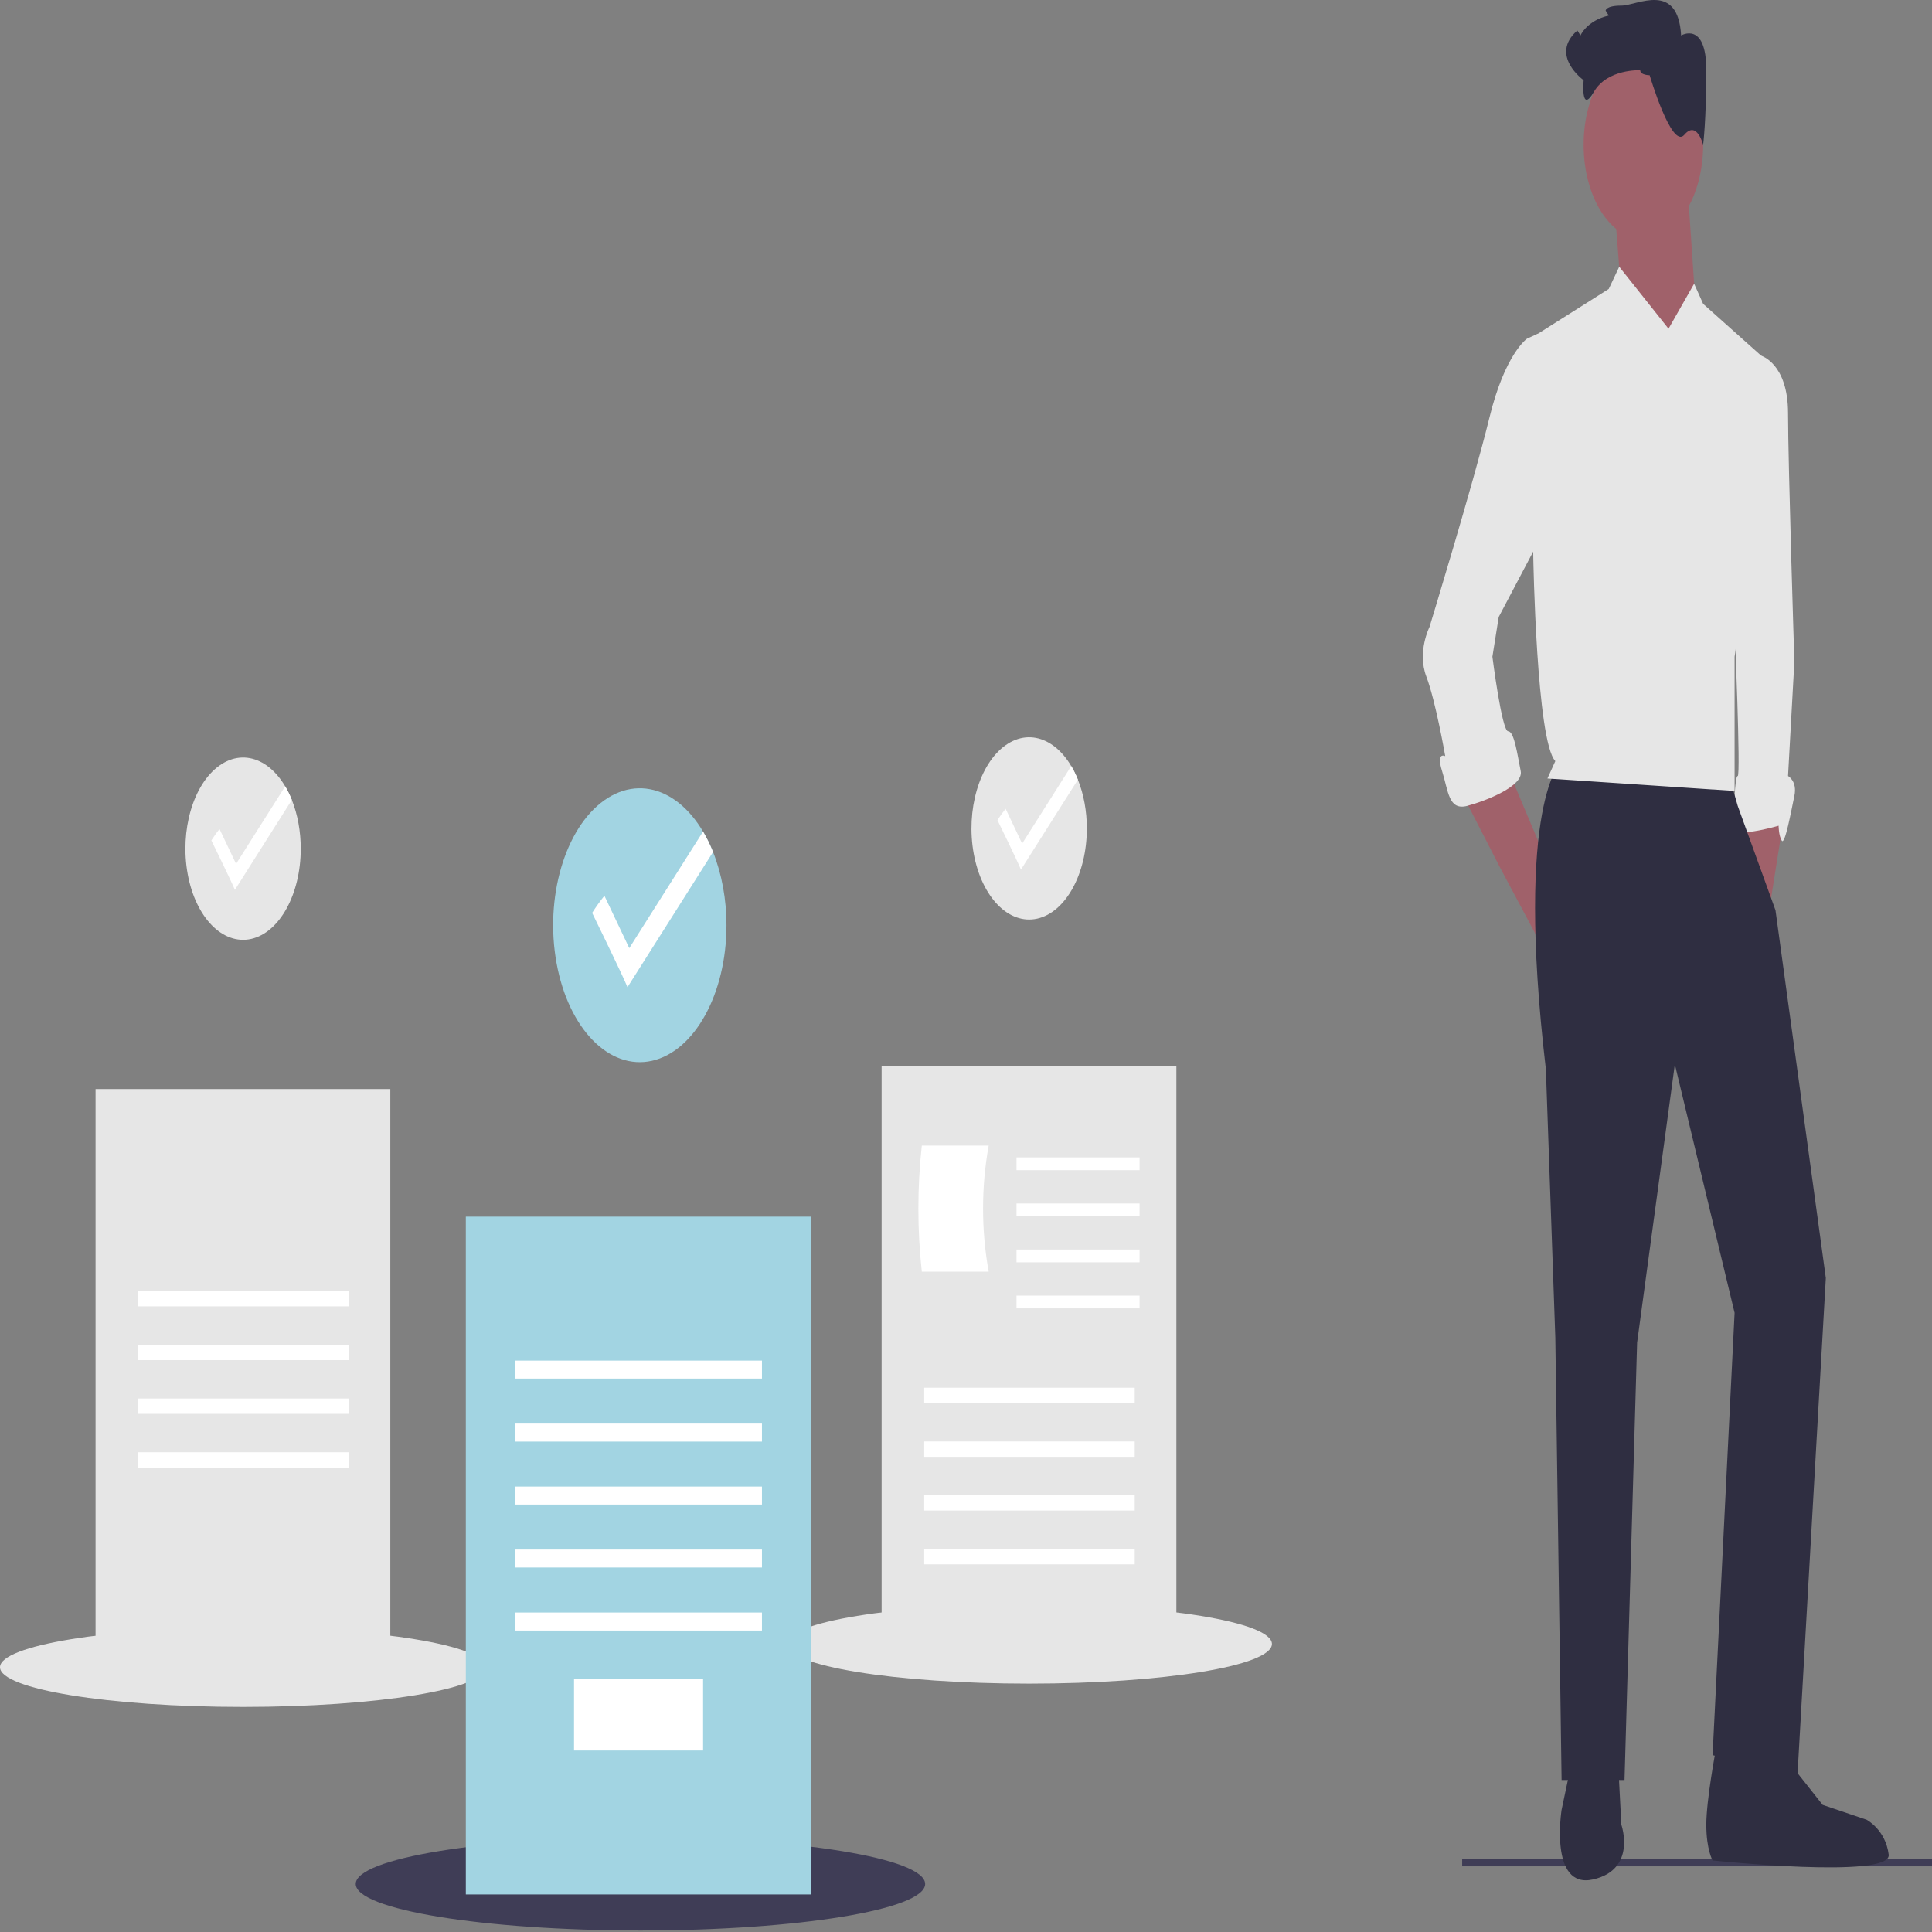 <?xml version="1.0" encoding="UTF-8"?>
<svg xmlns="http://www.w3.org/2000/svg" xmlns:xlink="http://www.w3.org/1999/xlink" width="160px" height="160px" viewBox="0 0 160 160" version="1.1">
<rect x="0" y="0" width="160" height="160" fill="#808080" stroke="none"/>
<g id="surface1">
<path style=" stroke:none;fill-rule:nonzero;fill:rgb(24.706%,23.922%,33.725%);fill-opacity:1;" d="M 121.09 153.965 L 160.004 153.965 L 160.004 154.562 L 121.09 154.562 Z M 121.09 153.965 "/>
<path style=" stroke:none;fill-rule:nonzero;fill:rgb(62.745%,38.039%,41.569%);fill-opacity:1;" d="M 144.695 66.738 L 144.695 70.852 L 146.516 75.383 L 147.82 67.148 Z M 144.695 66.738 "/>
<path style=" stroke:none;fill-rule:nonzero;fill:rgb(90.196%,90.196%,90.196%);fill-opacity:1;" d="M 144.434 30.102 L 145.855 29.461 C 145.855 29.461 148.078 30.102 148.078 34.219 C 148.078 38.336 148.602 54.801 148.602 54.801 L 148.078 64.266 C 148.078 64.266 148.859 64.68 148.602 65.914 C 148.34 67.148 147.82 70.031 147.559 69.617 C 147.297 69.207 147.297 68.383 147.297 68.383 C 147.297 68.383 143.129 69.617 143.391 68.383 C 143.652 67.148 143.652 64.266 143.91 64.266 C 144.172 64.266 143.652 51.918 143.652 51.918 Z M 144.434 30.102 "/>
<path style=" stroke:none;fill-rule:nonzero;fill:rgb(62.745%,38.039%,41.569%);fill-opacity:1;" d="M 120.859 65.297 L 124.246 71.883 L 128.414 79.703 L 129.715 70.234 L 127.387 69.66 L 125.027 64.062 Z M 120.859 65.297 "/>
<path style=" stroke:none;fill-rule:nonzero;fill:rgb(18.431%,18.039%,25.49%);fill-opacity:1;" d="M 129.324 63.031 C 129.324 63.031 125.418 66.324 128.023 88.555 L 128.805 110.781 L 129.324 147.414 L 134.535 147.414 L 135.578 111.191 L 138.703 88.141 L 143.652 108.723 L 141.828 145.355 L 148.859 147.004 L 151.207 105.84 L 147.039 75.383 L 143.91 66.738 L 143.262 64.473 Z M 129.324 63.031 "/>
<path style=" stroke:none;fill-rule:nonzero;fill:rgb(18.431%,18.039%,25.49%);fill-opacity:1;" d="M 130.105 146.18 L 129.324 149.883 C 129.324 149.883 128.281 156.469 131.93 155.648 C 135.578 154.824 134.273 151.117 134.273 151.117 L 134.016 146.18 Z M 130.105 146.18 "/>
<path style=" stroke:none;fill-rule:nonzero;fill:rgb(18.431%,18.039%,25.49%);fill-opacity:1;" d="M 142.09 144.945 C 142.09 144.945 141.309 149.062 141.309 151.117 C 141.309 153.176 141.828 154.074 141.828 154.074 C 141.828 154.074 156.676 155.648 156.414 153.59 C 156.156 151.531 154.59 150.707 154.59 150.707 L 150.945 149.473 L 148.34 146.18 L 143.129 144.121 Z M 142.09 144.945 "/>
<path style=" stroke:none;fill-rule:nonzero;fill:rgb(62.745%,38.039%,41.569%);fill-opacity:1;" d="M 141.047 11.992 C 141.047 16.312 138.832 19.812 136.098 19.812 C 133.363 19.812 131.148 16.312 131.148 11.992 C 131.148 7.672 133.363 4.172 136.098 4.172 C 138.832 4.172 141.047 7.672 141.047 11.992 Z M 141.047 11.992 "/>
<path style=" stroke:none;fill-rule:nonzero;fill:rgb(62.745%,38.039%,41.569%);fill-opacity:1;" d="M 139.746 15.285 L 140.527 26.809 L 138.703 32.16 L 134.273 24.34 L 133.754 17.754 Z M 139.746 15.285 "/>
<path style=" stroke:none;fill-rule:nonzero;fill:rgb(90.196%,90.196%,90.196%);fill-opacity:1;" d="M 138.18 27.223 L 134.098 22.09 L 133.23 23.93 L 126.719 28.047 L 126.98 46.156 C 126.98 46.156 127.242 61.387 128.805 63.031 L 128.152 64.473 L 143.652 65.504 L 143.652 54.387 L 147.039 30.516 L 141.047 25.164 L 140.301 23.496 Z M 138.18 27.223 "/>
<path style=" stroke:none;fill-rule:nonzero;fill:rgb(90.196%,90.196%,90.196%);fill-opacity:1;" d="M 127.762 28.867 L 127.383 27.625 L 126.461 28.047 C 126.461 28.047 124.637 29.281 123.336 34.633 C 122.031 39.98 118.387 51.918 118.387 51.918 C 118.387 51.918 117.344 53.977 118.125 56.035 C 118.906 58.094 119.688 62.621 119.688 62.621 C 119.688 62.621 118.906 62.211 119.426 63.855 C 119.949 65.504 119.949 67.148 121.512 66.738 C 123.074 66.324 126.199 65.09 125.938 63.855 C 125.68 62.621 125.418 60.562 124.898 60.562 C 124.375 60.562 123.594 54.387 123.594 54.387 L 124.117 51.094 L 128.023 43.688 Z M 127.762 28.867 "/>
<path style=" stroke:none;fill-rule:nonzero;fill:rgb(18.431%,18.039%,25.49%);fill-opacity:1;" d="M 136.617 6.23 C 136.617 6.23 135.836 6.23 135.836 5.816 C 135.836 5.816 133.113 5.688 132 7.605 C 130.887 9.523 131.148 6.641 131.148 6.641 C 131.148 6.641 128.281 4.582 130.629 2.523 L 130.887 2.938 C 130.887 2.938 131.41 1.703 133.23 1.289 L 132.973 0.879 C 132.973 0.879 132.973 0.465 134.273 0.465 C 135.578 0.465 138.961 -1.59 139.223 2.938 C 139.223 2.938 141.309 1.703 141.309 5.816 C 141.309 9.934 141.047 11.992 141.047 11.992 C 141.047 11.992 140.527 9.934 139.484 11.168 C 138.441 12.402 136.617 6.23 136.617 6.23 Z M 136.617 6.23 "/>
<path style=" stroke:none;fill-rule:nonzero;fill:rgb(90.196%,90.196%,90.196%);fill-opacity:1;" d="M 40.238 138.074 C 40.238 139.887 31.23 141.359 20.117 141.359 C 9.008 141.359 0 139.887 0 138.074 C 0 136.258 9.008 134.789 20.117 134.789 C 31.23 134.789 40.238 136.258 40.238 138.074 Z M 40.238 138.074 "/>
<path style=" stroke:none;fill-rule:nonzero;fill:rgb(90.196%,90.196%,90.196%);fill-opacity:1;" d="M 7.914 90.191 L 32.324 90.191 L 32.324 138.09 L 7.914 138.09 Z M 7.914 90.191 "/>
<path style=" stroke:none;fill-rule:nonzero;fill:rgb(100%,100%,100%);fill-opacity:1;" d="M 11.441 106.918 L 28.875 106.918 L 28.875 108.188 L 11.441 108.188 Z M 11.441 106.918 "/>
<path style=" stroke:none;fill-rule:nonzero;fill:rgb(100%,100%,100%);fill-opacity:1;" d="M 11.441 111.367 L 28.875 111.367 L 28.875 112.641 L 11.441 112.641 Z M 11.441 111.367 "/>
<path style=" stroke:none;fill-rule:nonzero;fill:rgb(100%,100%,100%);fill-opacity:1;" d="M 11.441 115.82 L 28.875 115.82 L 28.875 117.09 L 11.441 117.09 Z M 11.441 115.82 "/>
<path style=" stroke:none;fill-rule:nonzero;fill:rgb(100%,100%,100%);fill-opacity:1;" d="M 11.441 120.27 L 28.875 120.27 L 28.875 121.543 L 11.441 121.543 Z M 11.441 120.27 "/>
<path style=" stroke:none;fill-rule:nonzero;fill:rgb(90.196%,90.196%,90.196%);fill-opacity:1;" d="M 24.906 70.289 C 24.906 74.047 23.152 77.23 20.801 77.758 C 18.445 78.281 16.203 75.992 15.543 72.379 C 14.883 68.77 16.004 64.941 18.172 63.402 C 20.34 61.859 22.895 63.07 24.168 66.246 C 24.652 67.457 24.906 68.859 24.906 70.289 Z M 24.906 70.289 "/>
<path style=" stroke:none;fill-rule:nonzero;fill:rgb(100%,100%,100%);fill-opacity:1;" d="M 24.168 66.246 L 19.453 73.695 C 19.156 72.973 17.504 69.602 17.504 69.602 C 17.719 69.266 17.941 68.949 18.18 68.66 L 19.551 71.543 L 23.617 65.121 C 23.82 65.469 24.008 65.844 24.168 66.246 Z M 24.168 66.246 "/>
<path style=" stroke:none;fill-rule:nonzero;fill:rgb(90.196%,90.196%,90.196%);fill-opacity:1;" d="M 105.336 136.145 C 105.336 137.961 96.328 139.43 85.219 139.43 C 74.105 139.43 65.098 137.961 65.098 136.145 C 65.098 134.332 74.105 132.859 85.219 132.859 C 96.328 132.859 105.336 134.332 105.336 136.145 Z M 105.336 136.145 "/>
<path style=" stroke:none;fill-rule:nonzero;fill:rgb(90.196%,90.196%,90.196%);fill-opacity:1;" d="M 73.012 88.262 L 97.422 88.262 L 97.422 136.16 L 73.012 136.16 Z M 73.012 88.262 "/>
<path style=" stroke:none;fill-rule:nonzero;fill:rgb(100%,100%,100%);fill-opacity:1;" d="M 76.539 114.926 L 93.973 114.926 L 93.973 116.199 L 76.539 116.199 Z M 76.539 114.926 "/>
<path style=" stroke:none;fill-rule:nonzero;fill:rgb(100%,100%,100%);fill-opacity:1;" d="M 76.539 119.375 L 93.973 119.375 L 93.973 120.648 L 76.539 120.648 Z M 76.539 119.375 "/>
<path style=" stroke:none;fill-rule:nonzero;fill:rgb(100%,100%,100%);fill-opacity:1;" d="M 76.539 123.828 L 93.973 123.828 L 93.973 125.098 L 76.539 125.098 Z M 76.539 123.828 "/>
<path style=" stroke:none;fill-rule:nonzero;fill:rgb(100%,100%,100%);fill-opacity:1;" d="M 76.539 128.277 L 93.973 128.277 L 93.973 129.551 L 76.539 129.551 Z M 76.539 128.277 "/>
<path style=" stroke:none;fill-rule:nonzero;fill:rgb(100%,100%,100%);fill-opacity:1;" d="M 81.879 105.312 L 76.34 105.312 C 75.961 101.859 75.961 98.328 76.34 94.875 L 81.879 94.875 C 81.258 98.281 81.258 101.902 81.879 105.312 Z M 81.879 105.312 "/>
<path style=" stroke:none;fill-rule:nonzero;fill:rgb(100%,100%,100%);fill-opacity:1;" d="M 84.184 95.852 L 94.375 95.852 L 94.375 96.91 L 84.184 96.91 Z M 84.184 95.852 "/>
<path style=" stroke:none;fill-rule:nonzero;fill:rgb(100%,100%,100%);fill-opacity:1;" d="M 84.184 99.668 L 94.375 99.668 L 94.375 100.727 L 84.184 100.727 Z M 84.184 99.668 "/>
<path style=" stroke:none;fill-rule:nonzero;fill:rgb(100%,100%,100%);fill-opacity:1;" d="M 84.184 103.48 L 94.375 103.48 L 94.375 104.539 L 84.184 104.539 Z M 84.184 103.48 "/>
<path style=" stroke:none;fill-rule:nonzero;fill:rgb(100%,100%,100%);fill-opacity:1;" d="M 84.184 107.297 L 94.375 107.297 L 94.375 108.355 L 84.184 108.355 Z M 84.184 107.297 "/>
<path style=" stroke:none;fill-rule:nonzero;fill:rgb(90.196%,90.196%,90.196%);fill-opacity:1;" d="M 90.008 68.613 C 90.004 72.371 88.254 75.551 85.898 76.078 C 83.543 76.602 81.305 74.312 80.641 70.703 C 79.98 67.094 81.102 63.266 83.27 61.723 C 85.438 60.18 87.996 61.395 89.266 64.57 C 89.75 65.777 90.008 67.18 90.008 68.613 Z M 90.008 68.613 "/>
<path style=" stroke:none;fill-rule:nonzero;fill:rgb(100%,100%,100%);fill-opacity:1;" d="M 89.266 64.57 L 84.551 72.016 C 84.254 71.293 82.605 67.922 82.605 67.922 C 82.816 67.586 83.043 67.27 83.281 66.98 L 84.648 69.863 L 88.715 63.441 C 88.922 63.789 89.105 64.168 89.266 64.57 Z M 89.266 64.57 "/>
<path style=" stroke:none;fill-rule:nonzero;fill:rgb(24.706%,23.922%,33.725%);fill-opacity:1;" d="M 76.617 156.023 C 76.617 158.148 66.062 159.875 53.039 159.875 C 40.02 159.875 29.461 158.148 29.461 156.023 C 29.461 153.898 40.02 152.172 53.039 152.172 C 66.062 152.172 76.617 153.898 76.617 156.023 Z M 76.617 156.023 "/>
<path style=" stroke:none;fill-rule:nonzero;fill:rgb(63.529%,83.137%,88.627%);fill-opacity:1;" d="M 38.578 100.758 L 67.188 100.758 L 67.188 156.891 L 38.578 156.891 Z M 38.578 100.758 "/>
<path style=" stroke:none;fill-rule:nonzero;fill:rgb(100%,100%,100%);fill-opacity:1;" d="M 42.664 112.68 L 63.102 112.68 L 63.102 114.168 L 42.664 114.168 Z M 42.664 112.68 "/>
<path style=" stroke:none;fill-rule:nonzero;fill:rgb(100%,100%,100%);fill-opacity:1;" d="M 42.664 117.895 L 63.102 117.895 L 63.102 119.387 L 42.664 119.387 Z M 42.664 117.895 "/>
<path style=" stroke:none;fill-rule:nonzero;fill:rgb(100%,100%,100%);fill-opacity:1;" d="M 42.664 123.113 L 63.102 123.113 L 63.102 124.602 L 42.664 124.602 Z M 42.664 123.113 "/>
<path style=" stroke:none;fill-rule:nonzero;fill:rgb(100%,100%,100%);fill-opacity:1;" d="M 42.664 128.328 L 63.102 128.328 L 63.102 129.816 L 42.664 129.816 Z M 42.664 128.328 "/>
<path style=" stroke:none;fill-rule:nonzero;fill:rgb(100%,100%,100%);fill-opacity:1;" d="M 42.664 133.543 L 63.102 133.543 L 63.102 135.035 L 42.664 135.035 Z M 42.664 133.543 "/>
<path style=" stroke:none;fill-rule:nonzero;fill:rgb(100%,100%,100%);fill-opacity:1;" d="M 47.539 139.008 L 58.227 139.008 L 58.227 144.969 L 47.539 144.969 Z M 47.539 139.008 "/>
<path style=" stroke:none;fill-rule:nonzero;fill:rgb(63.529%,83.137%,88.627%);fill-opacity:1;" d="M 60.164 76.633 C 60.16 82.281 57.527 87.062 53.992 87.852 C 50.453 88.645 47.086 85.199 46.094 79.777 C 45.098 74.352 46.781 68.598 50.039 66.281 C 53.301 63.965 57.141 65.789 59.051 70.559 C 59.777 72.379 60.164 74.484 60.164 76.633 Z M 60.164 76.633 "/>
<path style=" stroke:none;fill-rule:nonzero;fill:rgb(100%,100%,100%);fill-opacity:1;" d="M 59.051 70.559 L 51.965 81.754 C 51.52 80.664 49.039 75.602 49.039 75.602 C 49.359 75.094 49.699 74.621 50.055 74.184 L 52.113 78.52 L 58.223 68.867 C 58.531 69.387 58.809 69.953 59.051 70.559 Z M 59.051 70.559 "/>
</g>
</svg>
